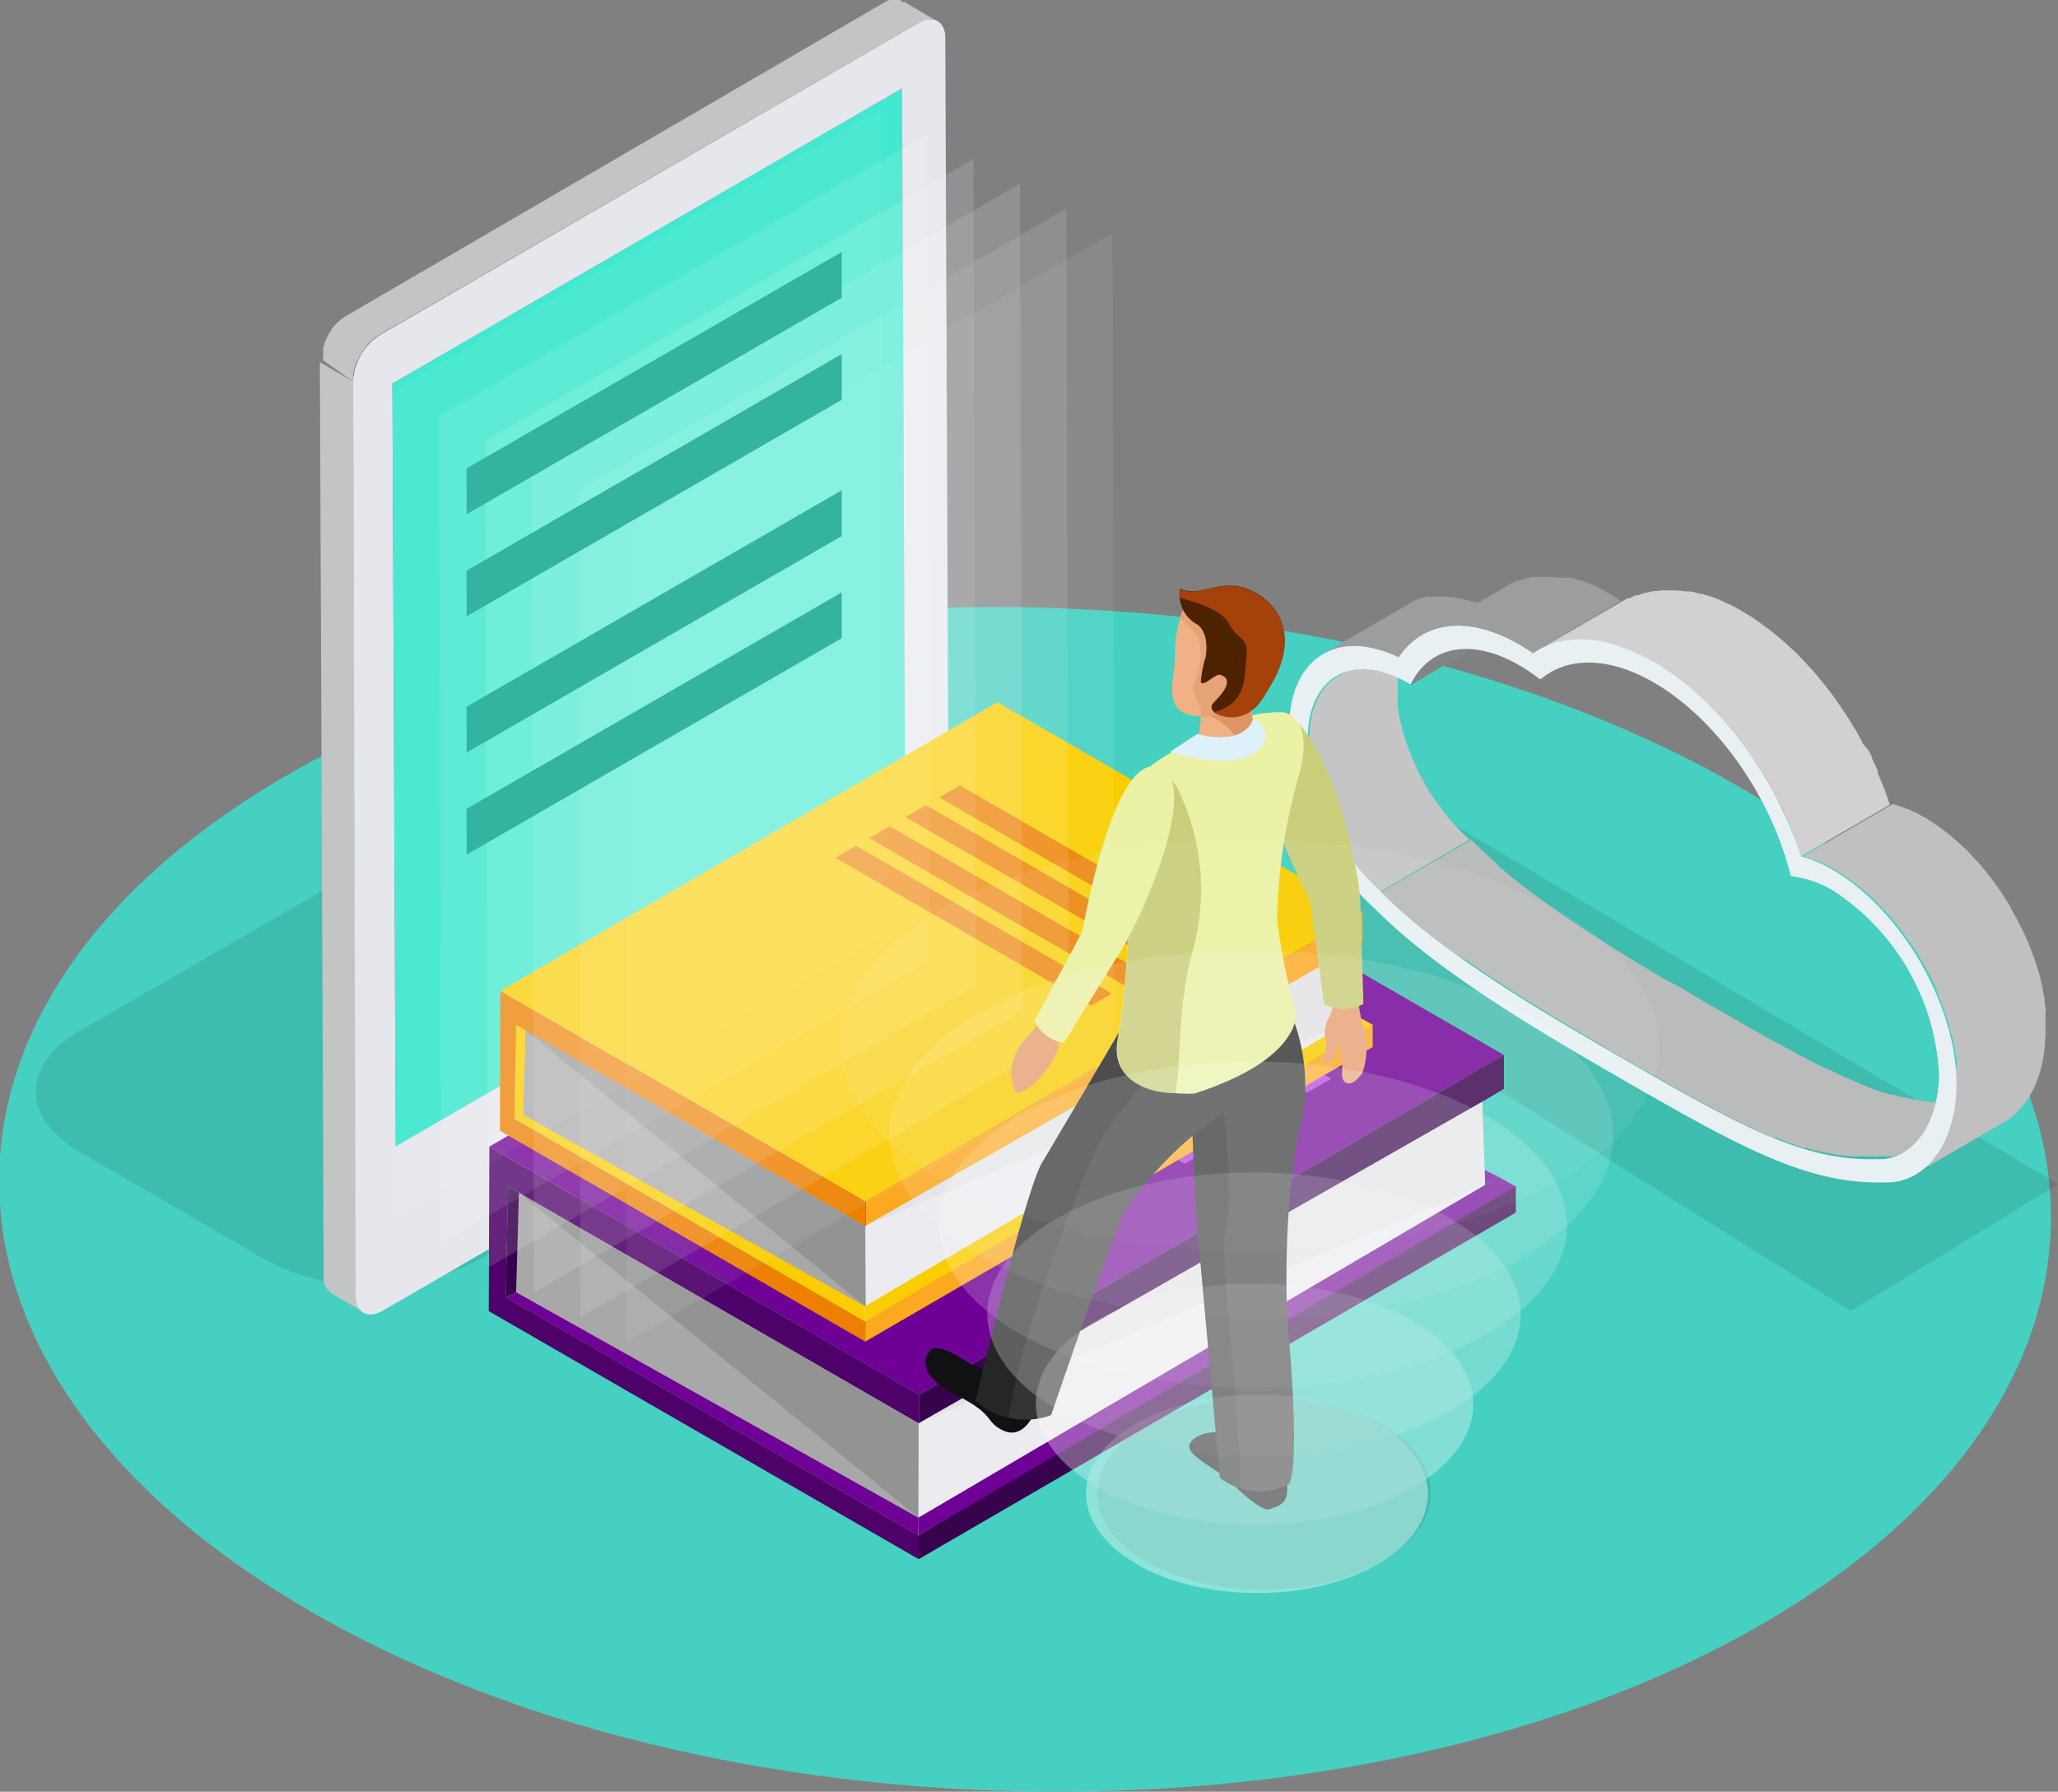 <svg xmlns="http://www.w3.org/2000/svg" xmlns:xlink="http://www.w3.org/1999/xlink" viewBox="0 0 139.88 121.79"><rect x="0" y="0" width="139.88" height="121.79" fill="#808080" stroke="none"/><defs><style>.cls-1{fill:none;}.cls-2{isolation:isolate;}.cls-3{fill:#45d0c1;}.cls-4,.cls-68{opacity:0.1;}.cls-5{fill:#c5c5c5;}.cls-6{fill:#9c9d9d;}.cls-7{fill:#838484;}.cls-8{fill:#7e7f7f;}.cls-9{clip-path:url(#clip-path);}.cls-10{fill:#babbbb;}.cls-11{fill:#d2d0d0;}.cls-12{fill:silver;}.cls-13{fill:#e9f0f4;}.cls-14{clip-path:url(#clip-path-2);}.cls-15{fill:#b2c5cc;}.cls-16{fill:#adc0c7;}.cls-17{fill:#a9bbc2;}.cls-18{fill:#a4b6bd;}.cls-19{fill:#a0b1b8;}.cls-20{fill:#9bacb3;}.cls-21{fill:#97a7ad;}.cls-22{fill:#93a2a8;}.cls-23{fill:#8e9da3;}.cls-24{fill:#8a999e;}.cls-25{fill:#859499;}.cls-26{fill:#818f94;}.cls-27{fill:#7c8a8f;}.cls-28{fill:#78858a;}.cls-29{fill:#738085;}.cls-30{clip-path:url(#clip-path-3);}.cls-31{clip-path:url(#clip-path-4);}.cls-32{fill:#87abbb;}.cls-33{fill:#84a7b7;}.cls-34{fill:#80a3b2;}.cls-35{fill:#7d9ead;}.cls-36{fill:#7a9aa8;}.cls-37{fill:#7696a4;}.cls-38{fill:#73929f;}.cls-39{fill:#708d9a;}.cls-40{fill:#6c8996;}.cls-41{fill:#698591;}.cls-42{clip-path:url(#clip-path-5);}.cls-43{fill:#586f7a;}.cls-44{fill:#5b747e;}.cls-45{fill:#5f7883;}.cls-46{fill:#627c88;}.cls-47{fill:#65808c;}.cls-48{fill:#8fedff;}.cls-49{fill:#bfd4db;}.cls-50{fill:#778488;}.cls-51{fill:#42e8cf;}.cls-52{fill:#91b8c9;}.cls-53{fill:#5a727d;}.cls-54{fill:#c3c5c5;}.cls-55{fill:#e6e7ec;}.cls-56{fill:#4d0169;}.cls-57{fill:#a8a8a8;}.cls-58{fill:#37034c;}.cls-59{fill:#6e0095;}.cls-60{fill:#939393;}.cls-61{fill:#ebebf0;}.cls-62{fill:#e3e3e5;}.cls-63{fill:#b539df;}.cls-64{fill:#facd00;}.cls-65{fill:#fca922;}.cls-66{fill:#ed8001;}.cls-67,.cls-92{opacity:0.5;}.cls-68,.cls-70,.cls-72,.cls-73,.cls-75,.cls-77,.cls-79{fill:#fff;}.cls-69{opacity:0.83;}.cls-70{opacity:0.25;}.cls-71{opacity:0.67;}.cls-72{opacity:0.4;}.cls-73{opacity:0.55;}.cls-74{opacity:0.33;}.cls-75{opacity:0.7;}.cls-76{opacity:0.17;}.cls-77{opacity:0.85;}.cls-78,.cls-99{opacity:0;}.cls-80{fill:#33b3a0;}.cls-81{fill:#111114;}.cls-82{fill:#323433;}.cls-83{fill:#252625;}.cls-84{fill:#e6a376;}.cls-85{fill:#cace7a;}.cls-86{fill:#ebf2a5;}.cls-87{fill:#efb185;}.cls-88{fill:#dd9569;}.cls-89{fill:#4d2201;}.cls-90{fill:#a5420b;}.cls-91{fill:#def0f9;}.cls-92{mix-blend-mode:overlay;}.cls-93,.cls-94,.cls-95,.cls-96,.cls-97,.cls-98,.cls-99{fill:#fcfdfd;}.cls-93{opacity:0.8;}.cls-94{opacity:0.67;}.cls-95{opacity:0.53;}.cls-96{opacity:0.4;}.cls-97{opacity:0.27;}.cls-98{opacity:0.13;}</style><clipPath id="clip-path"><path class="cls-1" d="M111.49,42.15l-6.1,3.55c-.16.1-.32.2-.48.32L111,42.47Z"/></clipPath><clipPath id="clip-path-2"><path class="cls-1" d="M44,70.59a1.5,1.5,0,0,0-.62-1.36l2.25,1.31h0a1.48,1.48,0,0,1,.62,1.36,4.62,4.62,0,0,1-2.1,3.63l-2.25-1.31A4.62,4.62,0,0,0,44,70.59Z"/></clipPath><clipPath id="clip-path-3"><path class="cls-1" d="M40.44,74.37a1.47,1.47,0,0,0,1.5-.15l2.25,1.31a1.49,1.49,0,0,1-1.5.15Z"/></clipPath><clipPath id="clip-path-4"><path class="cls-1" d="M43.42,69.23l2.25,1.31a1.47,1.47,0,0,0-1.49.15l-2.26-1.31A1.49,1.49,0,0,1,43.42,69.23Z"/></clipPath><clipPath id="clip-path-5"><path class="cls-1" d="M42.69,75.68l-1.8-1-.11-.07-.34-.19A1.47,1.47,0,0,1,39.83,73a4.64,4.64,0,0,1,2.09-3.65l2.26,1.31a4.59,4.59,0,0,0-2.1,3.64A1.49,1.49,0,0,0,42.69,75.68Z"/></clipPath></defs><title>Ativo 2</title><g class="cls-2"><g id="Camada_2" data-name="Camada 2"><g id="Layer_1" data-name="Layer 1"><path class="cls-3" d="M118.63,53.72C91.2,37.64,47.06,37.05,20,52.41s-26.68,40.84.76,56.92,71.57,16.67,98.58,1.31S146.06,69.8,118.63,53.72Z"/><g class="cls-4"><path d="M77.91,96.86c-4.44,2.56-4.46,6.72,0,9.29s11.58,2.55,16,0,4.46-6.72.05-9.28S82.35,94.3,77.91,96.86Z"/></g><g class="cls-4"><polygon points="139.88 80.49 125.81 89.11 83.9 62.88 97.24 55.13 139.88 80.49"/></g><path class="cls-5" d="M89,51.52c0-.14,0-.29,0-.43a1.5,1.5,0,0,1,0-.2c0-.22,0-.44,0-.66,0-2.1.76-3.59,2-4.3L97,42.38c-1.22.71-2,2.2-2,4.31,0,.21,0,.43,0,.65a.78.78,0,0,0,0,.16,4.23,4.23,0,0,0,0,.5,8.17,8.17,0,0,0,.14.84c0,.1,0,.2.07.3s.06.28.1.42.06.23.1.35.07.22.1.33.09.26.13.39l.1.27.17.44.09.21c.09.2.17.4.27.59,0,0,0,0,0,.06.11.21.21.42.33.64l.09.17.26.45.14.23.24.38.18.27.23.33.23.31.22.28c.1.14.21.26.32.39l.19.23c.22.24.44.48.68.71s.33.33.51.49l-6.11,3.54-.49-.46s0,0,0,0c-.23-.23-.45-.47-.67-.71,0,0,0,0-.06-.08l-.14-.16-.31-.37a1.47,1.47,0,0,0-.1-.13L92,58.52l-.22-.3-.11-.15-.12-.19-.18-.26-.09-.14-.15-.23L90.93,57s0-.06-.05-.09-.13-.22-.19-.33-.07-.14-.11-.2l0-.05c-.1-.18-.2-.38-.29-.57h0l-.05-.11c-.07-.16-.15-.31-.21-.47l0-.06c0-.09-.07-.17-.1-.25l-.12-.29s0-.08,0-.11l-.11-.3c0-.07,0-.15-.08-.23s0-.09,0-.14a3.37,3.37,0,0,1-.1-.34,1.72,1.72,0,0,1-.07-.21l0-.13c0-.14-.07-.28-.11-.42a1.6,1.6,0,0,0,0-.21s0-.06,0-.09c-.06-.28-.11-.57-.15-.84Z"/><path class="cls-6" d="M94.28,44.33a4.43,4.43,0,0,0-.58-.2l-.06,0-.27-.06L92.94,44q-.31,0-.63-.06h-.59l-.17,0-.39.06L91,44l-.39.12-.12.05a3.68,3.68,0,0,0-.49.23l6.1-3.54,0,0,.41-.2h0l.13,0,.26-.1.12,0,.18,0,.15,0,.23,0,.18,0h.6l.6.06h0l.41.09.27.06h0l.06,0c.19.06.39.12.59.2l.14,0,.11,0,.57.26L95.1,44.68l-.67-.3Z"/><path class="cls-7" d="M96,46.22a4.25,4.25,0,0,1,1.52-1.57l6.11-3.54a4.15,4.15,0,0,0-1.52,1.56L102,43l-6.1,3.55Z"/><polygon class="cls-8" points="104.69 46.18 110.8 42.64 111.02 42.47 104.91 46.02 104.69 46.18"/><path class="cls-6" d="M102.53,43.42,102,43.2l-.11-.05-.52-.2h0a4.59,4.59,0,0,0-.45-.14l-.23-.06-.19-.05-.25,0-.17,0H100l-.57-.05h-.75l-.4.05-.13,0a3.69,3.69,0,0,0-.45.11l-.07,0a3.3,3.3,0,0,0-.37.13l-.12,0-.33.16-.12.06,6.1-3.54,0,0,.06,0,.34-.17.07,0,.06,0,.36-.13.06,0h0l.45-.11h.12l.4,0h.75l.58.06h.08l.17,0,.25,0,.17,0,.2.05h0l.42.13.08,0a5.27,5.27,0,0,1,.51.19h0l.08,0,.49.22.16.08c.19.1.4.2.59.32s.61.37.93.59L104.2,44.4c-.31-.21-.62-.41-.92-.58s-.4-.22-.6-.32Z"/><g class="cls-2"><g class="cls-9"><g class="cls-2"><path class="cls-7" d="M104.91,46,111,42.47l.47-.32-6.1,3.55c-.16.1-.32.2-.48.32Z"/></g></g></g><path class="cls-10" d="M100,57.08c.16.17.34.34.52.51s.23.23.36.34l.37.35.39.34L102,59l.4.33.43.36.42.33.46.35.43.33.49.36.44.32.51.36.45.31c.17.13.35.25.53.37l.45.3.55.37.46.3.58.37c.14.1.29.19.44.28l.6.38a5.08,5.08,0,0,0,.43.27l.63.39.41.26.67.4.38.23.7.42.35.2L114,67l.26.15,1,.6.83.48.3.17.5.29.37.21.43.25.35.2c.14.08.28.17.42.24l.34.2.41.23.33.18.39.22.33.19.36.2L121,71l.36.2.31.17a3.9,3.9,0,0,1,.35.19l.3.16.36.19.27.14.38.2.24.12.53.26.07,0,.58.28.18.09.39.18.21.09.36.16.21.09.34.15.17.07.51.2.15.06.62.23.08,0c.18.07.36.12.54.18l.17,0,.49.14.11,0c.27.07.54.14.82.19l.1,0,.78.14.13,0,.68.09h.12l.67,0h1a3.49,3.49,0,0,0,.46,0h.11l.33,0,.12,0L135,75l.08,0a3.86,3.86,0,0,0,.41-.2l-6.11,3.55,0,0-.35.17h0l-.08,0-.24.08-.09,0-.13,0a.5.5,0,0,1-.13,0l-.19,0h-.57c-.33,0-.65,0-1,0h0c-.22,0-.45,0-.67,0h-.13l-.67-.08h-.13l-.79-.15-.09,0c-.28-.06-.55-.12-.83-.2h0l-.07,0-.51-.15-.16,0-.56-.19h0l-.64-.23-.13-.06-.54-.21-.08,0-.07,0-.36-.16-.19-.08-.39-.17-.17-.08-.44-.21-.14-.06c-.39-.18-.78-.38-1.19-.59l-.19-.1-.43-.21-.25-.14-.38-.2-.28-.15-.37-.2-.3-.16-.37-.2-.32-.18-.37-.2a3.54,3.54,0,0,0-.33-.19l-.38-.22-.34-.19-.4-.23-.34-.19-.42-.24-.35-.2-.47-.27-.32-.18-.49-.29-.34-.19-.81-.47-1-.6-.24-.14-.8-.47-.3-.18-.75-.45-.35-.21c-.23-.14-.46-.27-.69-.42l-.39-.24-.66-.4-.41-.26-.62-.39-.41-.26-.61-.4-.43-.28-.58-.38-.42-.29-.56-.38-.42-.3L99,64.89l-.42-.3-.51-.38-.41-.31-.48-.37-.4-.32-.45-.37-.38-.31-.43-.37-.37-.33-.39-.36-.35-.32-.2-.2-.33-.33Z"/><path class="cls-11" d="M121.8,56.49c-.06-.16-.12-.32-.19-.48l-.24-.55-.2-.42c-.09-.2-.19-.39-.29-.58l-.19-.38-.33-.59-.19-.36-.32-.52-.25-.41-.25-.38-.37-.55-.22-.3c-.15-.22-.31-.43-.47-.64l-.24-.31c-.19-.23-.38-.47-.58-.7l-.32-.37-.25-.28c-.15-.15-.3-.31-.44-.47l-.23-.23-.3-.29-.56-.52-.32-.27-.55-.46-.32-.26-.6-.43-.29-.2-.9-.57c-.23-.13-.47-.26-.7-.37l-.19-.1-.57-.26-.13-.06-.61-.22-.06,0-.54-.17-.27-.07-.22-.05-.3-.06-.2,0h-.1l-.69-.07h-.9l-.48.06-.14,0a5.07,5.07,0,0,0-.56.13l-.08,0a4,4,0,0,0-.45.15l-.14.06-.41.2-.13.07,6.1-3.54.06,0,.08,0a3.73,3.73,0,0,1,.4-.2l.08,0,.07,0,.44-.16.07,0h0l.55-.13h.14l.48-.05.1,0h0c.21,0,.42,0,.64,0h.12a5.23,5.23,0,0,1,.68.07h.1l.21,0,.29.05.23.06.21.05.06,0a5.16,5.16,0,0,1,.52.16l.08,0,.6.23h0l.1.05.57.26.19.09c.23.12.46.24.69.38s.61.36.91.56l.28.2.6.44.32.25c.19.15.38.3.56.46l.31.27.57.53.2.19.09.09.23.24c.15.15.3.31.44.47l.25.27.19.21.14.17.57.7.16.2h0l.08.1c.16.21.33.43.49.66l.16.23a.1.1,0,0,1,0,0l.39.58.21.31,0,0c.1.15.19.3.28.46s.18.28.26.42l0,0,.24.41c.08.16.17.31.25.46l0,.07L127,51c.08.14.15.29.23.44a.36.36,0,0,0,0,.09l.21.45.18.41a.5.5,0,0,1,0,.13c.07.16.14.32.2.48s.11.26.16.39,0,.09.05.13.13.37.2.55.09.25.13.38a2.41,2.41,0,0,1,.08.25l-6.1,3.55c-.07-.21-.14-.42-.22-.63s-.12-.37-.19-.55S121.88,56.67,121.8,56.49Z"/><path class="cls-12" d="M133,72.47c0-.24,0-.49-.09-.74a.78.78,0,0,0,0-.14,8.71,8.71,0,0,0-.17-.86c0-.14-.06-.29-.1-.43s-.1-.4-.16-.6-.07-.24-.11-.35-.14-.45-.22-.67l-.11-.29c-.11-.31-.24-.62-.37-.92a.61.61,0,0,0,0-.12c-.12-.27-.25-.54-.38-.81,0-.08-.09-.17-.13-.25-.13-.25-.27-.5-.41-.75l-.09-.16c-.16-.29-.34-.58-.52-.86l-.18-.25-.4-.59-.25-.33c-.12-.17-.24-.32-.37-.48l-.33-.41-.33-.36c-.18-.21-.36-.4-.56-.6s-.23-.24-.36-.36l-.28-.26q-.24-.23-.48-.42l-.28-.23c-.18-.15-.36-.28-.54-.41l-.25-.18c-.26-.18-.53-.35-.8-.51s-.39-.22-.58-.31l-.2-.1-.37-.16a2.67,2.67,0,0,0-.36-.14l-.15-.06a5.16,5.16,0,0,0-.52-.16l6.1-3.55h0l.5.16.17.06.29.12.05,0,.4.18.17.08.58.31c.27.16.54.33.8.51a2.48,2.48,0,0,1,.26.19l.53.39.29.24.47.42.29.27.18.16c.06.06.11.13.18.19l.56.6.18.19.14.18.33.39.21.27a2,2,0,0,1,.17.23,3.55,3.55,0,0,1,.23.31l.16.22c.1.13.18.26.27.39s.1.16.16.24l.06.1c.16.24.3.48.44.72l0,.05s0,.09.08.14l.29.52.12.24c.05.09.09.17.13.26a1.51,1.51,0,0,1,.11.22c.1.19.19.39.28.59a.54.54,0,0,0,.05.11s0,0,0,0c.11.25.21.51.31.76l.05.14c0,.09.06.18.1.27s.09.26.13.39.06.2.09.29.08.23.11.35.05.14.07.22l.09.38c0,.15.08.29.11.43l0,.16c.06.23.1.47.14.7a.77.77,0,0,0,0,.15c0,.1,0,.21.05.32s0,.28,0,.42l0,.29c0,.31,0,.62,0,.93,0,2.91-1.1,5.17-2.78,6.15l-6.1,3.55c1.68-1,2.77-3.25,2.78-6.15,0-.31,0-.62,0-.93Z"/><path class="cls-13" d="M103.28,43.82c.3.17.61.37.92.58,2.11-1.43,5.07-1.23,8.19.57,4.37,2.53,8.25,7.66,10,13.23a9,9,0,0,1,2.18.93c4.65,2.69,8.43,9.22,8.41,14.57,0,4-2.11,6.84-5,6.67-5.37.13-10.15-2.63-18.82-7.64-5.93-3.43-11.94-7.13-15.75-11-3.43-3.08-5.82-8.08-5.8-12.18,0-4.81,3.32-6.91,7.45-4.85C96.74,42.17,99.84,41.83,103.28,43.82Zm-9.41,16.8c3.63,3.72,9.79,7.5,15.34,10.7,8.76,5.06,13.15,7.6,18.29,7.47,2.44.16,4.28-2.34,4.29-5.8a15.85,15.85,0,0,0-7.19-12.45,7.31,7.31,0,0,0-2.32-.9l-.56-.1-.21-.75c-1.49-5.2-5.07-10.07-9.12-12.41-2.87-1.65-5.6-1.79-7.48-.36l-.22.16-.33-.24a11.72,11.72,0,0,0-1.08-.71c-3.09-1.79-5.87-1.41-7.25,1l-.16.29-.38-.21c-3.63-2-6.6-.25-6.61,3.93a15.11,15.11,0,0,0,5,10.39Z"/><g class="cls-4"><path d="M5.39,70.09c-3.92,2.26-3.94,5.92,0,8.18l12.83,7.46a15.55,15.55,0,0,0,14.12,0l16.63-9.6c3.92-2.26,3.94-5.93,0-8.18L36.14,60.49a15.55,15.55,0,0,0-14.12,0Z"/></g><g class="cls-2"><g class="cls-14"><g class="cls-2"><path class="cls-15" d="M44.19,75.53l-2.25-1.31a3,3,0,0,0,.7-.54L44.9,75a3.66,3.66,0,0,1-.71.55Z"/><path class="cls-16" d="M44.9,75l-2.26-1.3a2.73,2.73,0,0,0,.23-.25l2.26,1.31L44.9,75Z"/><path class="cls-17" d="M45.13,74.74l-2.26-1.31c.06-.06.12-.14.18-.21l2.25,1.31-.17.21Z"/><path class="cls-18" d="M45.3,74.53l-2.25-1.31.14-.18,2.25,1.3-.14.19Z"/><path class="cls-19" d="M45.44,74.34,43.19,73l.12-.19,2.25,1.31-.12.18Z"/><path class="cls-20" d="M45.56,74.16l-2.25-1.31a1.63,1.63,0,0,1,.11-.17L45.67,74l-.11.18Z"/><path class="cls-21" d="M45.67,74l-2.25-1.3.09-.18,2.26,1.3c0,.07-.07.12-.1.18Z"/><path class="cls-22" d="M45.77,73.8l-2.26-1.3a.76.76,0,0,0,.09-.18l2.26,1.3-.09.18Z"/><path class="cls-23" d="M45.86,73.62l-2.26-1.3.09-.19,2.25,1.31a1.42,1.42,0,0,1-.08.18Z"/><path class="cls-24" d="M45.94,73.44l-2.25-1.31.07-.18L46,73.25a1.54,1.54,0,0,1-.08.19Z"/><path class="cls-25" d="M46,73.25,43.76,72c0-.07.05-.14.08-.2l2.25,1.3c0,.07-.05.14-.07.2Z"/><path class="cls-26" d="M46.09,73.05l-2.25-1.3.06-.22,2.25,1.31a1.66,1.66,0,0,1-.06.21Z"/><path class="cls-27" d="M46.15,72.84,43.9,71.53a2.1,2.1,0,0,0,.06-.24l2.25,1.31a1.05,1.05,0,0,1-.06.24Z"/><path class="cls-28" d="M46.21,72.6,44,71.29A2.93,2.93,0,0,0,44,71l2.25,1.3c0,.1,0,.2,0,.3Z"/><path class="cls-29" d="M46.26,72.3,44,71a2.93,2.93,0,0,0,0-.41,1.5,1.5,0,0,0-.62-1.36l2.25,1.31a1.48,1.48,0,0,1,.62,1.36,2.8,2.8,0,0,1,0,.4Z"/></g></g></g><g class="cls-2"><g class="cls-30"><g class="cls-2"><path class="cls-24" d="M42.69,75.68l-2.25-1.3h0l2.25,1.31Z"/><path class="cls-23" d="M42.7,75.69l-2.25-1.31.11.05,2.25,1.31-.11,0Z"/><path class="cls-22" d="M42.81,75.74l-2.25-1.31.11,0,2.25,1.31-.11,0Z"/><path class="cls-21" d="M42.92,75.78l-2.25-1.31.12,0L43,75.8l-.12,0Z"/><path class="cls-20" d="M43,75.8l-2.25-1.3h.12l2.26,1.31-.13,0Z"/><path class="cls-19" d="M43.17,75.82l-2.26-1.31h.15l2.25,1.31Z"/><path class="cls-18" d="M43.31,75.82l-2.25-1.31h.15l2.26,1.3-.16,0Z"/><path class="cls-17" d="M43.47,75.8l-2.26-1.3.19,0,2.25,1.3-.18,0Z"/><path class="cls-16" d="M43.65,75.76l-2.25-1.3.25-.09,2.25,1.31-.25.08Z"/><path class="cls-15" d="M43.9,75.68l-2.25-1.31a1.61,1.61,0,0,0,.29-.15l2.25,1.31-.29.15Z"/></g></g></g><g class="cls-2"><g class="cls-31"><g class="cls-2"><path class="cls-32" d="M44.18,70.69l-2.26-1.31a2,2,0,0,1,.3-.14l2.25,1.3a1.59,1.59,0,0,0-.29.15Z"/><path class="cls-33" d="M44.47,70.54l-2.25-1.3a1.17,1.17,0,0,1,.24-.09l2.26,1.31-.25.08Z"/><path class="cls-34" d="M44.72,70.46l-2.26-1.31.19,0,2.25,1.3-.18,0Z"/><path class="cls-35" d="M44.9,70.41l-2.25-1.3h.16l2.25,1.3Z"/><path class="cls-36" d="M45.06,70.4l-2.25-1.3H43l2.25,1.3Z"/><path class="cls-37" d="M45.2,70.4,43,69.1h.12l2.26,1.3Z"/><path class="cls-38" d="M45.33,70.41l-2.26-1.3.12,0,2.25,1.3-.11,0Z"/><path class="cls-39" d="M45.44,70.44l-2.25-1.3.11,0,2.26,1.31-.12,0Z"/><path class="cls-40" d="M45.56,70.48,43.3,69.17l.11.06,2.25,1.3-.1,0Z"/><path class="cls-41" d="M45.66,70.53l-2.25-1.3h0l2.25,1.31a0,0,0,0,1,0,0Z"/></g></g></g><g class="cls-2"><g class="cls-42"><g class="cls-2"><path class="cls-43" d="M42.69,75.68l-2.25-1.3A1.47,1.47,0,0,1,39.83,73a2,2,0,0,1,0-.42l2.26,1.31a2.83,2.83,0,0,0,0,.41,1.49,1.49,0,0,0,.61,1.35Z"/><path class="cls-44" d="M42.11,73.92l-2.26-1.31a2.93,2.93,0,0,1,0-.29l2.25,1.3c0,.1,0,.2,0,.3Z"/><path class="cls-45" d="M42.15,73.62l-2.25-1.3.06-.24,2.25,1.3-.06.24Z"/><path class="cls-46" d="M42.21,73.38,40,72.08a1.87,1.87,0,0,1,.07-.22l2.25,1.31a1.72,1.72,0,0,1-.07.21Z"/><path class="cls-47" d="M42.28,73.17,40,71.86c0-.06,0-.13.07-.2L42.35,73a1.18,1.18,0,0,0-.07.2Z"/><path class="cls-41" d="M42.35,73,40.1,71.66c0-.06,0-.12.08-.19l2.25,1.31c0,.06,0,.13-.08.19Z"/><path class="cls-40" d="M42.43,72.78l-2.25-1.31a1.42,1.42,0,0,1,.08-.18l2.25,1.31a1,1,0,0,0-.08.18Z"/><path class="cls-39" d="M42.51,72.6l-2.25-1.31.09-.18,2.25,1.31-.09.18Z"/><path class="cls-38" d="M42.6,72.42l-2.25-1.31.1-.17,2.25,1.3-.1.18Z"/><path class="cls-37" d="M42.7,72.24l-2.25-1.3a1.74,1.74,0,0,1,.11-.18l2.25,1.3-.11.18Z"/><path class="cls-36" d="M42.81,72.06l-2.25-1.3c0-.06.08-.13.12-.18l2.25,1.3-.12.18Z"/><path class="cls-35" d="M42.93,71.88l-2.25-1.3.14-.2,2.25,1.31-.14.19Z"/><path class="cls-34" d="M43.07,71.69l-2.25-1.31a1.63,1.63,0,0,1,.17-.2l2.25,1.3-.17.21Z"/><path class="cls-33" d="M43.24,71.48,41,70.18a2.73,2.73,0,0,1,.23-.25l2.25,1.31c-.08.07-.15.16-.23.24Z"/><path class="cls-32" d="M43.47,71.24l-2.25-1.31a3.93,3.93,0,0,1,.7-.55l2.26,1.31a3.31,3.31,0,0,0-.71.55Z"/></g></g></g><path class="cls-48" d="M44.18,70.69c1.16-.68,2.1-.14,2.11,1.21a4.62,4.62,0,0,1-2.1,3.63c-1.16.67-2.11.13-2.11-1.2A4.59,4.59,0,0,1,44.18,70.69Z"/><polygon class="cls-49" points="26.89 77.93 24.64 76.63 59.27 56.57 61.53 57.88 26.89 77.93"/><polygon class="cls-50" points="61.53 57.88 59.27 56.57 59.06 4.69 61.31 6 61.53 57.88"/><polygon class="cls-51" points="61.31 6 61.53 57.88 26.89 77.93 26.67 26.06 61.31 6"/><polygon class="cls-52" points="26.67 26.06 24.42 24.75 59.06 4.69 61.31 6 26.67 26.06"/><polygon class="cls-53" points="26.89 77.93 24.64 76.63 24.42 24.75 26.67 26.06 26.89 77.93"/><path class="cls-54" d="M24.21,88.06,24,25.93l-2.26-1.31L22,86.76a1.28,1.28,0,0,0,.54,1.16l2.25,1.31A1.26,1.26,0,0,1,24.21,88.06Z"/><path class="cls-55" d="M62.43,1.56c1-.58,1.81-.12,1.82,1l.26,62.14a4,4,0,0,1-1.81,3.13L26,89.1c-1,.58-1.82.12-1.82-1L24,25.93a4,4,0,0,1,1.8-3.14Zm-.9,56.32L61.31,6,26.67,26.06l.22,51.87L61.53,57.88ZM44.19,75.53a4.62,4.62,0,0,0,2.1-3.63c0-1.35-.95-1.89-2.11-1.21a4.59,4.59,0,0,0-2.1,3.64c0,1.33,1,1.87,2.11,1.2Z"/><path class="cls-54" d="M61.46.13a0,0,0,0,0,0,0l-.09,0-.09,0L61.2,0h0l-.1,0H60.8l-.16,0-.07,0-.06,0-.08,0a1.42,1.42,0,0,0-.25.12L23.5,21.49a3.53,3.53,0,0,0-.34.24.87.87,0,0,0-.11.09l-.16.14-.06.07s0,0-.06.07a.46.46,0,0,0-.07.07,1.19,1.19,0,0,0-.15.18l-.05.06,0,0a.15.15,0,0,1,0,.06l-.11.16a1.09,1.09,0,0,0-.08.15l0,0h0l-.07.13a1,1,0,0,1-.07.15,1,1,0,0,0-.07.15h0l-.06.16c0,.05,0,.11-.07.17a.29.29,0,0,1,0,.09s0,0,0,0a.14.14,0,0,1,0,.06c0,.07,0,.14,0,.21s0,.08,0,.12,0,.05,0,.07,0,0,0,.06a2.16,2.16,0,0,0,0,.35L24,25.93a3.07,3.07,0,0,1,0-.42s0,0,0-.06a2.59,2.59,0,0,1,.09-.4l0,0a3.12,3.12,0,0,1,.15-.43h0a2.74,2.74,0,0,1,.21-.42s0,0,0,0a4.25,4.25,0,0,1,.25-.39s0,0,0,0L25,23.4l.06-.06a1.7,1.7,0,0,1,.24-.22.76.76,0,0,1,.09-.09,2.62,2.62,0,0,1,.34-.24L62.43,1.56a1.66,1.66,0,0,1,.33-.16l.06,0a2.11,2.11,0,0,1,.3-.07h0a.93.93,0,0,1,.29,0h0a.74.74,0,0,1,.26.1Z"/><polygon class="cls-56" points="62.47 94.81 62.44 105.98 33.22 89.12 33.26 77.94 62.47 94.81"/><polygon class="cls-57" points="62.44 96.75 62.42 104.37 34.37 88.17 34.54 80.65 62.44 96.75"/><polygon class="cls-58" points="34.54 80.65 34.37 88.17 35.08 87.84 35.27 81.08 34.54 80.65"/><polygon class="cls-59" points="62.42 104.37 34.37 88.17 35.08 87.84 62.47 103.19 62.42 104.37"/><polygon class="cls-60" points="62.47 103.19 35.27 81.08 35.27 81.08 62.44 96.75 62.47 103.19"/><polygon class="cls-59" points="101.86 80 100.85 79.5 100.94 80.54 101.86 80"/><polygon class="cls-58" points="100.7 72.59 100.89 80.58 103.03 80.65 103.03 82.42 62.44 105.98 62.47 94.81 100.7 72.59"/><polygon class="cls-59" points="102.22 71.71 62.47 94.81 33.26 77.94 73 54.84 102.22 71.71"/><polygon class="cls-61" points="62.44 96.75 100.75 74.89 100.95 81.35 62.42 104.37 62.44 96.75"/><polygon class="cls-59" points="62.42 104.37 103.03 80.65 101.86 80 62.42 103.16 62.42 104.37"/><polygon class="cls-58" points="102.22 71.71 102.22 74.01 100.75 74.89 100.53 72.69 102.22 71.71"/><polygon class="cls-62" points="62.44 96.75 62.44 96.75 100.94 80.54 100.75 74.89 62.44 96.75"/><polygon class="cls-63" points="87.77 74.89 86.13 75.85 65.66 64.03 67.3 63.07 87.77 74.89"/><polygon class="cls-63" points="82.17 78.15 80.52 79.1 60.05 67.28 61.69 66.33 82.17 78.15"/><polygon class="cls-63" points="84.87 76.58 83.23 77.53 62.76 65.71 64.4 64.75 84.87 76.58"/><polygon class="cls-63" points="90.48 73.32 88.83 74.27 68.36 62.45 70.01 61.5 90.48 73.32"/><polygon class="cls-64" points="92.31 69.11 91.45 68.69 91.53 69.57 92.31 69.11"/><polygon class="cls-65" points="91.32 62.81 91.48 69.6 93.3 69.66 93.3 71.17 58.81 91.19 58.84 81.69 91.32 62.81"/><polygon class="cls-66" points="58.84 81.69 58.81 91.19 33.98 76.86 34.01 67.36 58.84 81.69"/><polygon class="cls-57" points="58.81 83.34 58.79 89.82 34.96 76.05 35.09 69.67 58.81 83.34"/><polygon class="cls-64" points="92.61 62.06 58.84 81.69 34.01 67.36 67.79 47.73 92.61 62.06"/><polygon class="cls-64" points="35.09 69.67 34.96 76.05 35.56 75.77 35.72 70.02 35.09 69.67"/><polygon class="cls-64" points="58.79 89.82 34.96 76.05 35.56 75.77 58.84 88.82 58.79 89.82"/><polygon class="cls-61" points="58.81 83.34 91.36 64.77 91.53 70.26 58.79 89.82 58.81 83.34"/><polygon class="cls-64" points="58.79 89.82 93.3 69.66 92.31 69.11 58.79 88.79 58.79 89.82"/><polygon class="cls-65" points="92.61 62.06 92.61 64.02 91.36 64.77 91.18 62.9 92.61 62.06"/><polygon class="cls-62" points="58.81 83.34 58.81 83.34 91.53 69.57 91.36 64.77 58.81 83.34"/><polygon class="cls-60" points="58.84 88.82 35.72 70.02 35.72 70.02 58.81 83.34 58.84 88.82"/><polygon class="cls-66" points="80.34 64.77 78.94 65.58 61.54 55.54 62.94 54.73 80.34 64.77"/><polygon class="cls-66" points="75.57 67.54 74.18 68.35 56.78 58.3 58.18 57.49 75.57 67.54"/><polygon class="cls-66" points="77.87 66.2 76.48 67.01 59.08 56.97 60.47 56.16 77.87 66.2"/><polygon class="cls-66" points="82.64 63.43 81.24 64.25 63.84 54.2 65.24 53.39 82.64 63.43"/><g class="cls-67"><polygon class="cls-68" points="59.87 7.43 60.03 63.62 26.86 82.78 26.7 26.58 59.87 7.43"/><g class="cls-69"><polygon class="cls-70" points="63.02 9.12 63.18 65.31 30.01 84.47 29.84 28.27 63.02 9.12"/></g><g class="cls-71"><polygon class="cls-72" points="66.17 10.81 66.33 67 33.16 86.16 32.99 29.96 66.17 10.81"/></g><g class="cls-67"><polygon class="cls-73" points="69.32 12.5 69.48 68.68 36.3 87.84 36.14 31.65 69.32 12.5"/></g><g class="cls-74"><polygon class="cls-75" points="72.47 14.19 72.63 70.37 39.45 89.53 39.29 33.34 72.47 14.19"/></g><g class="cls-76"><polygon class="cls-77" points="75.62 15.88 75.78 72.06 42.6 91.22 42.44 35.02 75.62 15.88"/></g><g class="cls-78"><polygon class="cls-79" points="78.77 17.56 78.93 73.75 45.75 92.91 45.59 36.71 78.77 17.56"/></g></g><polygon class="cls-80" points="31.72 34.95 57.21 20.24 57.21 17.13 31.71 31.84 31.72 34.95"/><polygon class="cls-80" points="31.72 41.89 57.21 27.18 57.21 24.07 31.71 38.79 31.72 41.89"/><polygon class="cls-80" points="31.72 51.15 57.21 36.44 57.21 33.33 31.71 48.04 31.72 51.15"/><polygon class="cls-80" points="31.72 58.09 57.21 43.38 57.21 40.27 31.71 54.98 31.72 58.09"/><path class="cls-81" d="M81.87,97.44s-1.45.46-.93,1.2,2.48,1.68,2.81,2.15,2.09,2,2.51,1.8,1.64-.2,1.1-2.24S83.84,97,81.87,97.44Z"/><path class="cls-82" d="M87.33,68a12.65,12.65,0,0,1,1,8.84c-1.2,5.31-.84,12.77-.84,12.77s.94,9.53.14,11.26a4.3,4.3,0,0,1-4.68-.42L81.32,82.76l-.61-13S86,69.16,87.33,68Z"/><path class="cls-83" d="M81.32,82.76l-.48-10.18,2-.43s1.12,9.15.47,11.3c-.51,1.7,1,12.39,1,17.72a4.33,4.33,0,0,1-1.4-.74Z"/><path class="cls-81" d="M70.15,96.34s-.72,1.52-2,.88-.4-1-3.23-2.44-1.94-2.73-1.69-3c.56-.58,2.26.69,2.88,1a16.37,16.37,0,0,0,2.08.71l2.42,2.56Z"/><path class="cls-82" d="M84.09,69.43S85.7,74,82.93,75.78a24.23,24.23,0,0,0-6.57,6.73c-.75,1.51-4.92,13.68-4.92,13.68a5,5,0,0,1-5.11-1S69.68,80.93,70.85,79s6.43-10.91,6.43-10.91A17.33,17.33,0,0,0,84.09,69.43Z"/><path class="cls-83" d="M66.33,95.2S69.68,80.93,70.85,79s5.74-9.73,6.36-10.79l2,3.66a64.54,64.54,0,0,0-4.32,5.43c-.67,1.18-5.34,12.41-6.34,19.06A4.23,4.23,0,0,1,66.33,95.2Z"/><path class="cls-84" d="M87.11,48.79s-2.35-.28-1.4,3.35a36,36,0,0,0,3,7.35s1.93,7.27,1.89,8.6a2.35,2.35,0,0,1-.34,1.19,2,2,0,0,0-.16,1.4A1.89,1.89,0,0,1,90,71.8a.29.29,0,0,0,.34.44,1.58,1.58,0,0,0,.57-1.38A5.07,5.07,0,0,1,91.21,73c0,.75.67,1,1.4-.09a5.25,5.25,0,0,0,.06-3.14,7.51,7.51,0,0,1-.35-2.5c0-1,.13-6.13-1-10.31C90.68,54.77,89.06,48.62,87.11,48.79Z"/><path class="cls-85" d="M86.59,48.59c3.19-.71,5.78,9.93,5.87,12.72,0,0-1,.57-3.39,0C89.07,61.27,82.92,49.42,86.59,48.59Z"/><path class="cls-85" d="M92.46,61.31l.21,6.93a2.82,2.82,0,0,1-2.68,0L89,60.9Z"/><path class="cls-86" d="M87.19,48.41s2.21.21,1.11,4.25a37.82,37.82,0,0,0-1.5,9.91,48.27,48.27,0,0,0,1.29,6.35s.33,3.08-6.9,5.41c0,0-6,.42-5.22-3.69a54.57,54.57,0,0,0,.61-12.2c-.23-1.55-1.3-4.62,2.41-6.92S84.74,48.38,87.19,48.41Z"/><path class="cls-85" d="M76.58,58.44A54.57,54.57,0,0,1,76,70.64c-.55,2.85,2.16,3.68,3.87,3.66.46-1.83.08-5.5,1.15-9.51a15.46,15.46,0,0,0-.73-10.64,2.62,2.62,0,0,0-2.34-1.85C75.51,54.48,76.37,57.06,76.58,58.44Z"/><path class="cls-87" d="M85.19,46.51a6.69,6.69,0,0,0,.21,3.31c.53,1.18-4.19,1.89-4.22.82a4.62,4.62,0,0,0,0-3.92C80.7,45.61,85.19,46.51,85.19,46.51Z"/><path class="cls-88" d="M85.37,49.88a6,6,0,0,1-.26-3L81.6,48.4h0c.12,0,2.37.8,2.74,2.51C85.06,50.68,85.56,50.31,85.37,49.88Z"/><path class="cls-87" d="M80.67,40.81a8.76,8.76,0,0,0-.81,3.36c0,1.71-.24,2-.19,2.79A1.84,1.84,0,0,0,80,48.1c.48.54,1.52.8,3,.37,1.77-.52,3.76-2.82,3.18-5S83.4,39.22,80.67,40.81Z"/><path class="cls-84" d="M85.89,45.78a31,31,0,0,0-2.08-4.63,5.87,5.87,0,0,0-1.16-.92,3.93,3.93,0,0,0-2,.58A12.16,12.16,0,0,0,80.23,42c.38.5,1.18,1.1,1.28,1.51a5.19,5.19,0,0,1-.36,3c-.31.61.73,1.61.46,2.16a.19.19,0,0,0,0,.07A4.87,4.87,0,0,0,83,48.47,5,5,0,0,0,85.89,45.78Z"/><path class="cls-89" d="M80.22,40a2.27,2.27,0,0,0,1.09,2.41c.88.52.69,2,.63,2.28a7,7,0,0,0-.32,1.68c.19.33,1-.59,1.3-.5.85.24.46,1-.38,1.83s1.26,1.38,2.33.71c.56-.36.77-.59,1.58-2,1.18-2,1.41-4.52-.92-6S81.67,40.74,80.22,40Z"/><path class="cls-90" d="M84.87,48.44c.56-.36.77-.59,1.58-2,1.18-2,1.41-4.52-.92-6s-3.86.3-5.31-.41a2,2,0,0,0,0,.62c.76.19,2.83.76,3.3,1.72.59,1.18,1.36.87,1.2,2.27s.07,3.16-2.22,3.77A2.26,2.26,0,0,0,84.87,48.44Z"/><path class="cls-91" d="M81.36,49.9l-1.82,1.19s4.83,1.72,6.37-.54a1.38,1.38,0,0,0-.74-1.72S84.87,50.73,81.36,49.9Z"/><path class="cls-84" d="M68.72,73c.15,1.25.29,1.32.59,1.23,1.42-.39,2.65-2.78,2.64-3A2.26,2.26,0,0,1,72.17,70s0-.1.08-.16l-1.49-.64a6.11,6.11,0,0,1-1,1.35A3.62,3.62,0,0,0,68.72,73Z"/><path class="cls-86" d="M78.87,52.2c2.81,1.19-1.45,10.7-3,12.93l-3.55,5.75a2.55,2.55,0,0,1-2-1.51l3.22-6C73.71,62.65,75.75,50.87,78.87,52.2Z"/><g class="cls-92"><path class="cls-93" d="M77.21,106.31c4.56,2.63,11.93,2.63,16.46,0s4.51-6.91,0-9.54-11.93-2.63-16.47,0-4.51,6.9.06,9.54"/><path class="cls-94" d="M74.83,101.23c5.83,3.2,15.26,3.2,21,0s5.76-8.38-.06-11.58-15.26-3.2-21.06,0S69,98,74.83,101.23"/><path class="cls-95" d="M72.46,96.15c7.1,3.77,18.57,3.77,25.63,0s7-9.86-.08-13.63-18.58-3.76-25.64,0-7,9.87.09,13.63"/><path class="cls-96" d="M70.09,91.08c8.37,4.32,21.89,4.32,30.21,0s8.27-11.35-.1-15.68S78.3,71.07,70,75.4s-8.27,11.34.1,15.68"/><path class="cls-97" d="M67.71,86c9.64,4.89,25.22,4.89,34.79,0s9.53-12.83-.11-17.72-25.21-4.89-34.79,0S58.08,81.1,67.71,86"/><path class="cls-98" d="M65.34,80.92c10.91,5.45,28.54,5.45,39.37,0s10.78-14.31-.13-19.76-28.53-5.46-39.37,0-10.77,14.3.13,19.76"/><path class="cls-99" d="M63,75.84c12.18,6,31.85,6,44,0s12-15.79-.14-21.81-31.86-6-44,0-12,15.78.15,21.81"/></g></g></g></g></svg>